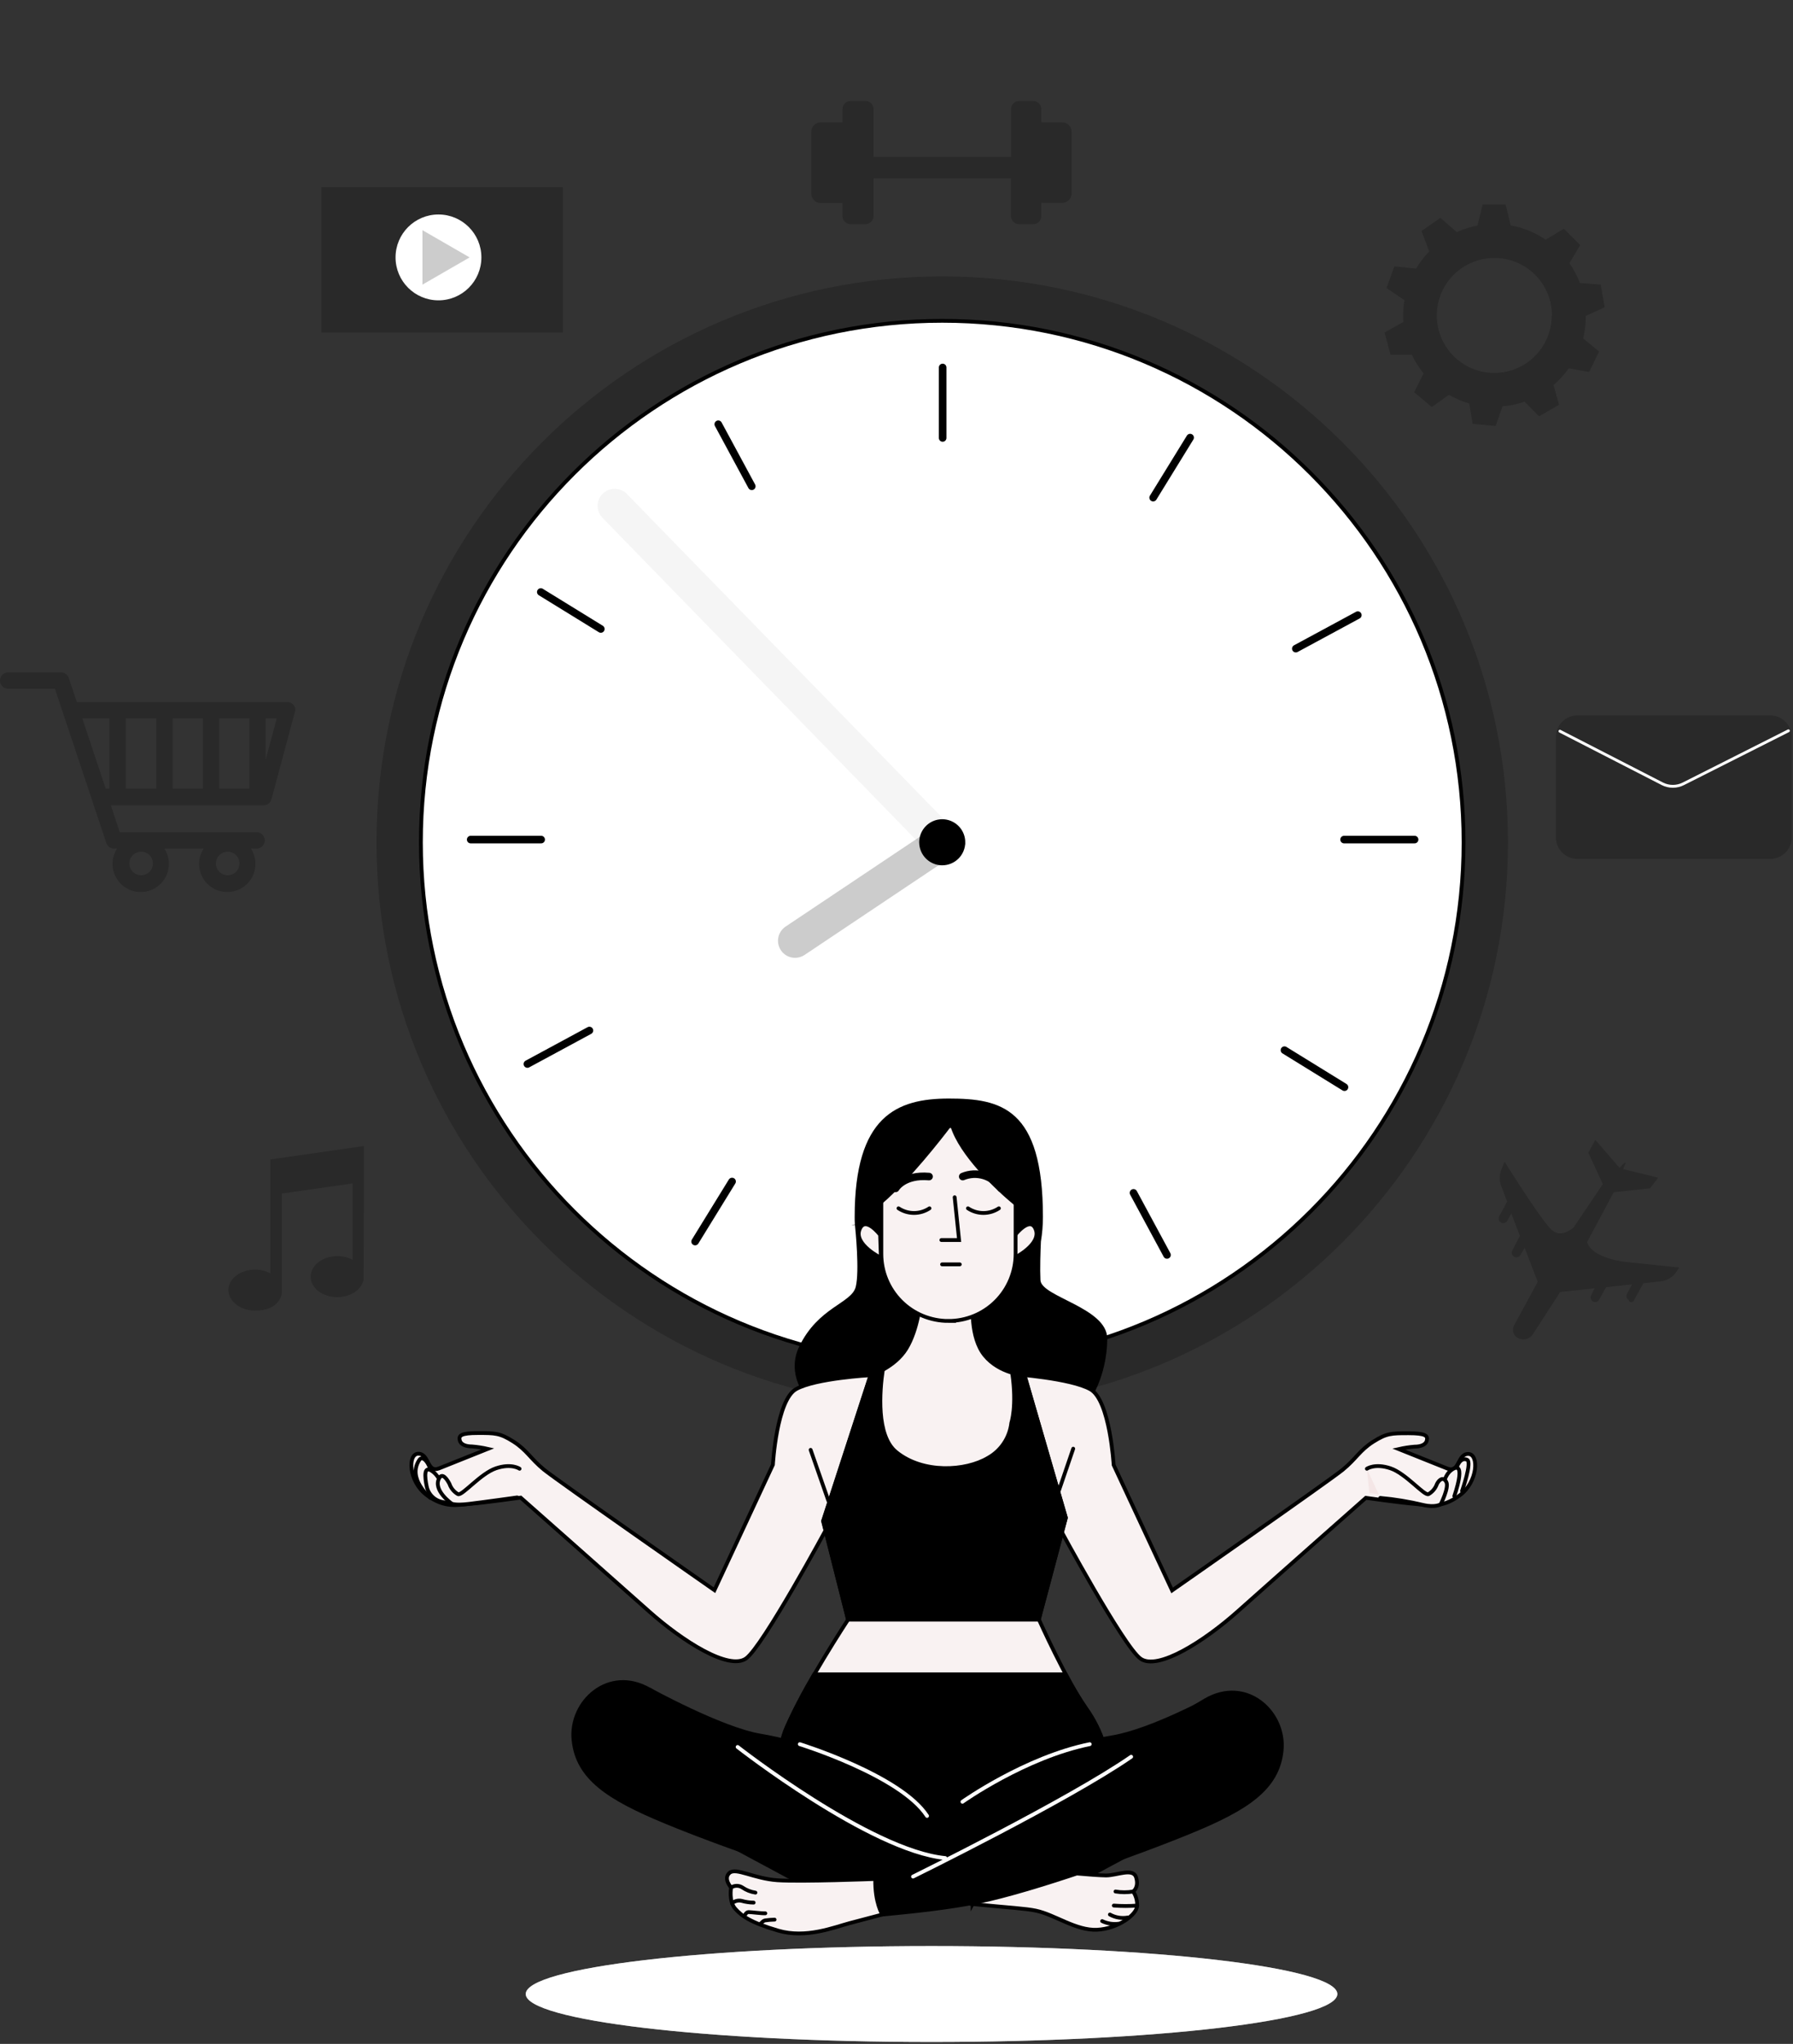 <svg fill="none" height="539" viewBox="0 0 473 539" width="473" xmlns="http://www.w3.org/2000/svg"><rect x="0" y="0" width="473" height="539" fill="#333333" stroke="none"/><path d="m466.973 188.664h-50.822c-3.145 0-5.694 2.55-5.694 5.695v26.458c0 3.145 2.549 5.694 5.694 5.694h50.822c3.145 0 5.694-2.549 5.694-5.694v-26.458c0-3.145-2.549-5.695-5.694-5.695z" fill="#000" opacity=".2"/><path d="m411.518 192.827 27.049 13.888c.85.427 1.788.65 2.74.65.951 0 1.89-.223 2.74-.65l27.747-13.995" stroke="#fff" stroke-linecap="round" stroke-linejoin="round" stroke-width=".75"/><path d="m77.526 186.005c-.203-.263-.463-.476-.761-.623-.298-.146-.626-.223-.958-.223h-55.522l-2.176-6.434c-.151-.413-.425-.769-.786-1.021-.36-.253-.789-.388-1.229-.389h-14.102c-.542.043-1.049.289-1.418.688-.369.4-.574.924-.574 1.468s.205 1.068.574 1.467c.369.4.875.645 1.418.688h12.504l13.552 40.682c.141.429.415.804.781 1.069.367.265.808.408 1.26.408h.792c-.725 1.122-1.133 2.418-1.183 3.752-.05 1.334.261 2.657.899 3.83s1.581 2.151 2.729 2.833 2.458 1.042 3.794 1.042c1.335 0 2.646-.36 3.794-1.042s2.091-1.66 2.729-2.833.949-2.496.899-3.83c-.05-1.334-.459-2.63-1.183-3.752h10.355c-.725 1.122-1.133 2.418-1.183 3.752-.05 1.334.261 2.657.899 3.83s1.581 2.151 2.729 2.833 2.458 1.042 3.794 1.042c1.335 0 2.646-.36 3.794-1.042s2.091-1.66 2.729-2.833.949-2.496.899-3.83c-.05-1.334-.459-2.63-1.183-3.752h1.665c.542-.043 1.048-.289 1.418-.688.369-.4.574-.924.574-1.468s-.205-1.068-.574-1.467c-.369-.4-.875-.645-1.418-.688h-36.263l-2.364-7.105h40.292c.474-.001.935-.158 1.311-.447.376-.289.647-.693.771-1.151l6.138-22.832c.119-.317.161-.657.124-.993s-.153-.659-.339-.941zm-40.292 44.818c-.616 0-1.219-.183-1.731-.526-.512-.342-.912-.829-1.148-1.398s-.297-1.196-.177-1.8c.12-.605.417-1.16.853-1.596.436-.435.991-.732 1.595-.852.605-.121 1.231-.059 1.8.177.569.236 1.056.635 1.398 1.148.342.512.525 1.114.525 1.731 0.0.415-.083.825-.243 1.208-.161.382-.396.729-.693 1.019s-.648.518-1.034.671-.798.227-1.213.218zm22.832 0c-.616 0-1.219-.183-1.731-.526-.512-.342-.912-.829-1.148-1.398s-.297-1.196-.177-1.8c.12-.605.417-1.16.853-1.596.436-.435.991-.732 1.595-.852.605-.121 1.231-.059 1.8.177.569.236 1.056.635 1.398 1.148.342.512.525 1.114.525 1.731 0.0.415-.083.825-.243 1.208-.161.382-.396.729-.693 1.019s-.648.518-1.034.671-.798.227-1.213.218zm5.748-22.832h-7.978v-18.521h7.978zm-20.267-18.521h7.978v18.521h-7.978zm-4.311 18.521h-8.058v-18.521h8.058zm-19.515-18.521h7.132v18.521h-.967zm48.35 10.905v-10.905h2.941z" fill="#000" opacity=".2"/><path d="m418.34 83.301 4.983-2.27-1.061-5.977-5.493-.43c-.696-1.845-1.621-3.596-2.753-5.211l2.834-4.781-4.285-4.298-4.821 2.874c-2.774-1.886-5.913-3.167-9.214-3.761l-1.343-5.506h-6.07l-1.343 5.533c-1.886.359-3.722.946-5.467 1.746l-4.338-3.761-4.969 3.478 2.041 5.372c-1.33 1.369-2.497 2.888-3.478 4.526l-5.722-.591-2.081 5.708 4.741 3.21c-.232 1.331-.349 2.679-.35 4.029 0 .578 0 1.142.068 1.706l-4.97 2.78 1.572 5.869h5.627c.834 1.757 1.875 3.407 3.103 4.916l-2.485 4.983 4.647 3.895 4.513-3.224c1.693.977 3.496 1.748 5.372 2.297l.9 5.372 6.057.537 1.813-5.157c1.987-.172 3.945-.592 5.829-1.249l3.814 3.868 5.265-3.035-1.451-5.225c1.52-1.296 2.874-2.776 4.03-4.405l5.372.981 2.605-5.399-4.19-3.465c.474-1.943.709-3.937.698-5.936zm-8.985-.107c0 2.999-.889 5.931-2.555 8.424s-4.034 4.437-6.805 5.585c-2.771 1.148-5.82 1.448-8.761.863s-5.643-2.029-7.764-4.15c-2.12-2.121-3.565-4.822-4.15-7.764s-.284-5.99.863-8.761c1.148-2.771 3.091-5.139 5.585-6.805 2.494-1.666 5.425-2.555 8.424-2.555 2.006-.009 3.993.38 5.846 1.145 1.854.765 3.538 1.89 4.953 3.311 1.416 1.421 2.535 3.108 3.293 4.964.759 1.856 1.141 3.845 1.125 5.85z" fill="#000" opacity=".2"/><path d="m399.417 349.522c-.3.559-.372 1.212-.202 1.822.17.611.57 1.132 1.115 1.455.66.4 1.45.527 2.202.354.753-.173 1.408-.632 1.827-1.28l7.078-10.92.134-.241 9.106-.967-.926 1.813c-.143.265-.184.573-.118.867.067.293.237.553.48.731.138.096.294.162.459.194.164.032.334.029.497-.009.164-.038.317-.11.451-.211.134-.102.245-.23.326-.377l1.84-3.317 6.849-.725-1.343 2.524c-.14.272-.172.586-.089.88.082.294.272.546.533.705.032.144.108.274.216.374.108.099.244.163.39.184.146.02.294-.004.426-.07.131-.066.24-.171.311-.3l2.565-4.62 4.539-.483c.835-.085 1.641-.354 2.358-.788.718-.435 1.33-1.023 1.792-1.724l.753-1.128-13.901-1.45s-9.012-.82-10.422-5.252l6.943-12.974.068-.174 9.629-1.048 2.109-2.794-9.227-2.269.631-1.518c.014-.032.016-.067.006-.1s-.031-.062-.06-.081c-.028-.019-.063-.028-.097-.024s-.066.019-.09.044l-1.344 1.343-6.393-7.373-1.826 3.397 3.855 8.341-.242.242-7.508 11.134c-1.41 1.181-4.029 2.686-6.205.214-3.304-3.585-11.993-17.567-11.993-17.567l-.86 2.136c-.551 1.398-.551 2.953 0 4.351l1.531 4.029-2.082 3.882c-.142.265-.184.573-.117.867.067.293.237.553.48.731.14.094.298.158.464.188s.336.025.5-.014.318-.112.453-.213c.134-.102.246-.23.329-.377l1.074-1.934 2.257 5.896-1.988 3.868c-.145.268-.186.58-.117.877s.245.558.493.734c.139.094.296.158.461.188.165.029.334.024.497-.015s.316-.111.449-.213c.134-.101.244-.229.326-.376l1.155-1.88 3.438 8.958z" fill="#000" opacity=".2"/><path d="m148.48 49.362h-63.688v38.304h63.688z" fill="#000" opacity=".2"/><path d="m115.669 79.205c6.252 0 11.322-5.069 11.322-11.322 0-6.253-5.07-11.322-11.322-11.322-6.253 0-11.322 5.069-11.322 11.322 0 6.253 5.069 11.322 11.322 11.322z" fill="#fff"/><path d="m123.888 67.883-12.45-7.185v14.371z" fill="#000" opacity=".2"/><path d="m71.321 305.765v30.031c-1.241-.656-2.626-.993-4.029-.98-3.895 0-7.038 2.431-7.038 5.372s3.143 5.439 7.038 5.439c6.554 0 7.038-4.485 7.038-4.485v-26.378l18.695-2.686v20.146c-1.244-.646-2.627-.978-4.029-.967-3.895 0-7.038 2.431-7.038 5.439s3.143 5.372 7.038 5.372c3.452 0 6.326-1.947 6.903-4.486l.107-25.961v-9.401z" fill="#000" opacity=".2"/><path d="m274.7 32.265v-3.478c0-.574-.228-1.123-.633-1.529-.406-.406-.956-.633-1.529-.633h-3.667c-.573 0-1.123.228-1.529.633-.405.406-.633.956-.633 1.529v12.585h-36.263v-12.585c0-.574-.227-1.123-.633-1.529-.405-.406-.955-.633-1.529-.633h-3.908c-.567.011-1.106.243-1.503.647-.397.404-.619.948-.619 1.515v3.478h-5.762c-.652 0-1.277.259-1.738.72s-.72 1.086-.72 1.738v16.345c0 .653.259 1.28.719 1.743.461.463 1.086.725 1.739.729h5.762v3.438c.003.562.225 1.101.619 1.502.393.401.928.633 1.489.647h3.909c.573 0 1.123-.228 1.529-.633.405-.406.633-.956.633-1.529v-9.925h36.263v9.858c-.009.291.04.58.146.851.105.271.264.518.467.726.204.208.447.373.715.485.268.112.557.169.847.167h3.667c.573 0 1.123-.228 1.529-.633.405-.406.633-.956.633-1.529v-3.478h5.534c.644-.003 1.261-.258 1.72-.709.459-.452.723-1.064.737-1.708v-16.372c-.007-.647-.269-1.266-.729-1.721-.46-.455-1.081-.71-1.728-.71z" fill="#000" opacity=".2"/><path d="m248.564 371.374c82.424 0 149.241-66.818 149.241-149.241s-66.817-149.241-149.241-149.241c-82.423 0-149.24 66.818-149.24 149.241s66.817 149.241 149.24 149.241z" fill="#000" opacity=".2"/><path d="m248.564 359.662c75.956 0 137.53-61.574 137.53-137.529s-61.574-137.529-137.53-137.529c-75.955 0-137.529 61.574-137.529 137.529s61.574 137.529 137.529 137.529z" fill="#fff" stroke="#000" stroke-miterlimit="10"/><path d="m248.564 226.632c-.6.004-1.194-.113-1.748-.344-.554-.23-1.055-.57-1.475-.999l-86.507-88.843c-.79-.863-1.212-1.999-1.179-3.168.034-1.17.522-2.28 1.36-3.095.839-.816 1.962-1.273 3.131-1.275 1.17-.002 2.294.452 3.135 1.266l86.52 88.776c.619.634 1.036 1.436 1.201 2.306s.069 1.769-.275 2.585-.922 1.512-1.66 2.002c-.738.489-1.604.75-2.489.749z" fill="#000" opacity=".04"/><path d="m209.763 252.594c-.968.004-1.911-.304-2.691-.878-.779-.574-1.352-1.385-1.634-2.311s-.258-1.918.069-2.829.939-1.693 1.745-2.229l38.814-25.961c.992-.628 2.191-.844 3.34-.6 1.148.243 2.156.926 2.809 1.902.652.977.896 2.17.681 3.324s-.873 2.179-1.834 2.855l-38.801 25.961c-.739.496-1.608.762-2.498.766z" fill="#000" opacity=".2"/><g stroke-linecap="round"><path d="m254.138 222.133c.003-1.103-.322-2.182-.933-3.1-.611-.919-1.48-1.635-2.498-2.059-1.019-.424-2.14-.536-3.222-.323-1.082.214-2.076.744-2.857 1.523s-1.313 1.772-1.529 2.853c-.216 1.082-.107 2.203.315 3.222.421 1.02 1.135 1.891 2.052 2.504s1.995.94 3.098.94c1.476 0 2.892-.585 3.937-1.627 1.045-1.043 1.633-2.457 1.637-3.933z" fill="#000" stroke="#000" stroke-miterlimit="10"/><path d="m248.672 96.906v18.588" stroke="#000" stroke-miterlimit="10" stroke-width="2"/><path d="m248.672 327.321v18.588" stroke="#000" stroke-miterlimit="10" stroke-width="2"/><path d="m373.173 221.408h-18.601" stroke="#000" stroke-miterlimit="10" stroke-width="2"/><path d="m142.758 221.408h-18.588" stroke="#000" stroke-miterlimit="10" stroke-width="2"/><path d="m313.958 115.4-9.751 15.835" stroke="#000" stroke-miterlimit="10" stroke-width="2"/><path d="m193.123 311.581-9.751 15.834" stroke="#000" stroke-miterlimit="10" stroke-width="2"/><path d="m358.198 162.219-16.358 8.837" stroke="#000" stroke-miterlimit="10" stroke-width="2"/><path d="m155.49 271.759-16.358 8.837" stroke="#000" stroke-miterlimit="10" stroke-width="2"/><path d="m354.679 286.707-15.834-9.764" stroke="#000" stroke-miterlimit="10" stroke-width="2"/><path d="m158.499 165.872-15.835-9.75" stroke="#000" stroke-miterlimit="10" stroke-width="2"/><path d="m307.86 330.948-8.837-16.372" stroke="#000" stroke-miterlimit="10" stroke-width="2"/><path d="m198.32 128.24-8.837-16.359" stroke="#000" stroke-miterlimit="10" stroke-width="2"/></g><path d="m245.744 538.504c59.125 0 107.055-5.664 107.055-12.652 0-6.987-47.93-12.651-107.055-12.651s-107.055 5.664-107.055 12.651c0 6.988 47.93 12.652 107.055 12.652z" fill="#fff"/><path d="m245.744 538.504c59.125 0 107.055-5.664 107.055-12.652 0-6.987-47.93-12.651-107.055-12.651s-107.055 5.664-107.055 12.651c0 6.988 47.93 12.652 107.055 12.652z" fill="#fff" opacity=".5"/><path d="m274.472 337.609c-.148-2.981 0-7.575.121-10.22.357-2.14.537-4.305.537-6.474 0-28.795-11.107-31.213-24.833-31.213s-24.833 4.62-24.833 31.213c0 .698 0 1.343.067 2.082.121 1.155 1.249 12.195.215 16.358-1.102 4.392-9.899 5.278-14.949 15.821s5.937 25.935 41.756 27.909c35.819 1.975 39.54-21.959 39.54-30.084 0-8.126-17.393-11-17.621-15.392z" fill="#000"/><path d="m224.591 323.104.886-.094v-.121z" fill="#000"/><path d="m229.64 362.657s-14.491.793-19.635 3.68c-5.144 2.888-6.111 19.931-6.111 19.931l-15.418 33.093s-41.461-28.916-44.993-31.803c-3.532-2.888-4.499-5.144-8.058-7.401-3.559-2.256-4.822-2.243-9.321-2.243s-5.144.645-4.822 1.921c.323 1.276 1.934 1.612 3.21 1.612 1.411.112 2.811.328 4.191.644l-12.867 5.144c-3.21 1.276-2.565-3.868-5.453-3.868-2.887 0-2.578 7.401 2.243 10.933 4.822 3.532 8.059 2.565 11.886 2.243 3.828-.323 12.867-1.599 12.867-1.599s24.739 21.852 33.737 29.884c8.999 8.031 21.207 15.74 25.707 12.53 4.499-3.21 21.489-34.704 21.489-34.704l10.919-28.916s3.048-6.071.429-11.081z" fill="#fff"/><path d="m229.64 362.657s-14.491.793-19.635 3.68c-5.144 2.888-6.111 19.931-6.111 19.931l-15.418 33.093s-41.461-28.916-44.993-31.803c-3.532-2.888-4.499-5.144-8.058-7.401-3.559-2.256-4.822-2.243-9.321-2.243s-5.144.645-4.822 1.921c.323 1.276 1.934 1.612 3.21 1.612 1.411.112 2.811.328 4.191.644l-12.867 5.144c-3.21 1.276-2.565-3.868-5.453-3.868-2.887 0-2.578 7.401 2.243 10.933 4.822 3.532 8.059 2.565 11.886 2.243 3.828-.323 12.867-1.599 12.867-1.599s24.739 21.852 33.737 29.884c8.999 8.031 21.207 15.74 25.707 12.53 4.499-3.21 21.489-34.704 21.489-34.704l10.919-28.916s3.048-6.071.429-11.081z" fill="#c77b7b" opacity=".1"/><path d="m229.64 362.657s-14.491.793-19.635 3.68c-5.144 2.888-6.111 19.931-6.111 19.931l-15.418 33.093s-41.461-28.916-44.993-31.803c-3.532-2.888-4.499-5.144-8.058-7.401-3.559-2.256-4.822-2.243-9.321-2.243s-5.144.645-4.822 1.921c.323 1.276 1.934 1.612 3.21 1.612 1.411.112 2.811.328 4.191.644l-12.867 5.144c-3.21 1.276-2.565-3.868-5.453-3.868-2.887 0-2.578 7.401 2.243 10.933 4.822 3.532 8.059 2.565 11.886 2.243 3.828-.323 12.867-1.599 12.867-1.599s24.739 21.852 33.737 29.884c8.999 8.031 21.207 15.74 25.707 12.53 4.499-3.21 21.489-34.704 21.489-34.704l10.919-28.916s3.048-6.071.429-11.081z" stroke="#000" stroke-linecap="round" stroke-miterlimit="10"/><path d="m113.533 395.012s-6.259-5.077-2.888-10.047c.833-1.235 2.687.632 3.224 4.03s2.229 4.714 3.102 4.956" fill="#fff"/><path d="m113.533 395.012s-6.259-5.077-2.888-10.046c.833-1.236 2.686.631 3.224 4.029.537 3.398 2.229 4.714 3.102 4.956" fill="#c77b7b" opacity=".1"/><path d="m113.533 395.012s-6.259-5.077-2.888-10.047c.833-1.235 2.687.632 3.224 4.03s2.229 4.714 3.102 4.956" stroke="#000" stroke-linecap="round" stroke-miterlimit="10"/><path d="m118.207 393.897c-1.491 0-1.41-4.029-4.217-5.95-2.23-1.571-1.948 1.518-1.424 4.029.205 1.03.716 1.975 1.466 2.711.75.735 1.704 1.227 2.738 1.412.962.241 1.963.283 2.941.121" fill="#fff"/><path d="m118.207 393.897c-1.491 0-1.41-4.029-4.217-5.95-2.23-1.571-1.948 1.518-1.424 4.029.205 1.03.716 1.975 1.466 2.711.75.735 1.704 1.227 2.738 1.412.962.241 1.963.283 2.941.121" fill="#c77b7b" opacity=".1"/><path d="m118.207 393.897c-1.491 0-1.41-4.029-4.217-5.95-2.23-1.571-1.948 1.518-1.424 4.029.205 1.03.716 1.975 1.466 2.711.75.735 1.704 1.227 2.738 1.412.962.241 1.963.283 2.941.121" stroke="#000" stroke-linecap="round" stroke-miterlimit="10"/><path d="m137.063 387.329s-2.108-1.491-6.205-.121c-4.096 1.37-8.931 7.32-10.046 6.823-1.042-.597-1.834-1.551-2.229-2.686-.631-1.236-1.854-3.022-2.686-1.585-1.854 3.143 3.196 6.716 3.196 6.716s.699.59 4.607.12 12.732-1.705 12.732-1.705" fill="#fff"/><path d="m137.063 387.329s-2.108-1.491-6.205-.121c-4.096 1.37-8.931 7.32-10.046 6.823-1.042-.597-1.834-1.551-2.229-2.686-.631-1.236-1.854-3.022-2.686-1.585-1.854 3.143 3.196 6.716 3.196 6.716s.699.59 4.607.12 12.732-1.705 12.732-1.705" fill="#c77b7b" opacity=".1"/><path d="m137.063 387.329s-2.108-1.491-6.205-.121c-4.096 1.37-8.931 7.32-10.046 6.823-1.042-.597-1.834-1.551-2.229-2.686-.631-1.236-1.854-3.022-2.686-1.585-1.854 3.143 3.196 6.716 3.196 6.716s.699.59 4.607.12 12.732-1.705 12.732-1.705" stroke="#000" stroke-linecap="round" stroke-miterlimit="10"/><path d="m218.533 395.764-4.687-13.417" stroke="#000" stroke-linecap="round" stroke-miterlimit="10"/><path d="m267.26 362.362s15.27 1.088 20.414 4.029 6.111 19.931 6.111 19.931l15.418 33.093s41.461-28.916 44.993-31.804c3.532-2.887 4.499-5.144 8.058-7.4s4.822-2.243 9.321-2.243 5.144.645 4.822 1.921c-.323 1.276-1.934 1.611-3.224 1.611-1.406.114-2.802.329-4.177.645l12.853 5.144c3.224 1.276 2.579-3.868 5.467-3.868 2.887 0 2.578 7.4-2.243 10.933-4.822 3.532-8.059 2.565-11.9 2.242-3.841-.322-12.853-1.598-12.853-1.598s-24.739 21.852-33.738 29.883c-8.998 8.032-21.206 15.741-25.706 12.531-4.499-3.21-21.489-34.705-21.489-34.705l-10.919-28.916s-3.814-6.42-1.208-11.429z" fill="#fff"/><path d="m267.26 362.362s15.27 1.088 20.414 4.029 6.111 19.931 6.111 19.931l15.418 33.093s41.461-28.916 44.993-31.804c3.532-2.887 4.499-5.144 8.058-7.4s4.822-2.243 9.321-2.243 5.144.645 4.822 1.921c-.323 1.276-1.934 1.611-3.224 1.611-1.406.114-2.802.329-4.177.645l12.853 5.144c3.224 1.276 2.579-3.868 5.467-3.868 2.887 0 2.578 7.4-2.243 10.933-4.822 3.532-8.059 2.565-11.9 2.242-3.841-.322-12.853-1.598-12.853-1.598s-24.739 21.852-33.738 29.883c-8.998 8.032-21.206 15.741-25.706 12.531-4.499-3.21-21.489-34.705-21.489-34.705l-10.919-28.916s-3.814-6.42-1.208-11.429z" fill="#c77b7b" opacity=".1"/><path d="m267.26 362.362s15.27 1.088 20.414 4.029 6.111 19.931 6.111 19.931l15.418 33.093s41.461-28.916 44.993-31.804c3.532-2.887 4.499-5.144 8.058-7.4s4.822-2.243 9.321-2.243 5.144.645 4.822 1.921c-.323 1.276-1.934 1.611-3.224 1.611-1.406.114-2.802.329-4.177.645l12.853 5.144c3.224 1.276 2.579-3.868 5.467-3.868 2.887 0 2.578 7.4-2.243 10.933-4.822 3.532-8.059 2.565-11.9 2.242-3.841-.322-12.853-1.598-12.853-1.598s-24.739 21.852-33.738 29.883c-8.998 8.032-21.206 15.741-25.706 12.531-4.499-3.21-21.489-34.705-21.489-34.705l-10.919-28.916s-3.814-6.42-1.208-11.429z" stroke="#000" stroke-linecap="round" stroke-miterlimit="10"/><path d="m279.387 392.957 3.734-10.919" stroke="#000" stroke-linecap="round" stroke-miterlimit="10"/><path d="m385.691 393.185s2.686-7.588 1.343-8.219c-1.343-.632-2.687.631-3.224 4.029s-2.229 4.714-3.102 4.956" fill="#fff"/><path d="m387.53 391.547s.873-5.95-.496-6.581c-1.37-.632-2.687.631-3.224 4.029s-2.229 4.714-3.102 4.956" fill="#c77b7b" opacity=".1"/><path d="m385.691 393.185s2.686-7.588 1.343-8.219c-1.343-.632-2.687.631-3.224 4.029s-2.229 4.714-3.102 4.956" stroke="#000" stroke-linecap="round" stroke-miterlimit="10"/><path d="m383.649 394.542s3.385-9.576-.537-7.038c-2.888 1.867-2.149 6.393-3.64 6.393" fill="#fff"/><path d="m384.428 394.649s2.606-9.683-1.343-7.145c-2.888 1.867-2.149 6.393-3.64 6.393" fill="#c77b7b" opacity=".1"/><path d="m383.649 394.542s3.385-9.576-.537-7.038c-2.888 1.867-2.149 6.393-3.64 6.393" stroke="#000" stroke-linecap="round" stroke-miterlimit="10"/><path d="m360.589 387.329s2.108-1.491 6.205-.121c4.096 1.37 8.931 7.32 10.046 6.823 1.043-.597 1.834-1.551 2.229-2.686.618-1.236 1.746-1.974 2.485-.497s-1.491 5.842-1.491 5.842-1.343.954-4.633.188c-3.716-.893-7.49-1.517-11.296-1.866" fill="#fff"/><path d="m360.589 387.329s2.108-1.491 6.205-.121c4.096 1.37 8.931 7.32 10.046 6.823 1.043-.597 1.834-1.551 2.229-2.686.618-1.236 1.746-1.974 2.485-.497s-1.491 5.842-1.491 5.842-1.343.954-4.633.188c-3.291-.765-12.182-3.129-14.21-3.129" fill="#c77b7b" opacity=".1"/><path d="m360.589 387.329s2.108-1.491 6.205-.121c4.096 1.37 8.931 7.32 10.046 6.823 1.043-.597 1.834-1.551 2.229-2.686.618-1.236 1.746-1.974 2.485-.497s-1.491 5.842-1.491 5.842-1.343.954-4.633.188c-3.716-.893-7.49-1.517-11.296-1.866" stroke="#000" stroke-linecap="round" stroke-miterlimit="10"/><path d="m242.829 343.102s-.658 7.481-3.733 12.531c-3.076 5.05-9.402 7.024-9.402 7.024l-12.517 38.466 6.541 26.001s-11.658 17.729-16.238 28.5.927 22.953 5.762 28.003 11.255 11.899 27.64 11.255c22.832-.9 38.949 1.181 46.268-7.387 7.32-8.569 8.059-24.753-.644-36.961-5.265-7.427-12.451-23.477-12.451-23.477l7.119-26.794-10.906-37.606s-6.567-.376-10.516-5.211-3.076-13.632-3.076-13.632z" fill="#fff"/><path d="m242.829 343.102s-.658 7.481-3.733 12.531c-3.076 5.05-9.402 7.024-9.402 7.024l-12.517 38.466 6.541 26.001s-11.658 17.729-16.238 28.5.927 22.953 5.762 28.003 11.255 11.899 27.64 11.255c22.832-.9 38.949 1.181 46.268-7.387 7.32-8.569 8.059-24.753-.644-36.961-5.265-7.427-12.451-23.477-12.451-23.477l7.119-26.794-10.906-37.606s-6.567-.376-10.516-5.211-3.076-13.632-3.076-13.632z" fill="#c77b7b" opacity=".1"/><path d="m242.829 343.102s-.658 7.481-3.733 12.531c-3.076 5.05-9.402 7.024-9.402 7.024l-12.517 38.466 6.541 26.001s-11.658 17.729-16.238 28.5.927 22.953 5.762 28.003 11.255 11.899 27.64 11.255c22.832-.9 38.949 1.181 46.268-7.387 7.32-8.569 8.059-24.753-.644-36.961-5.265-7.427-12.451-23.477-12.451-23.477l7.119-26.794-10.906-37.606s-6.567-.376-10.516-5.211-3.076-13.632-3.076-13.632z" stroke="#000" stroke-linecap="round" stroke-miterlimit="10"/><path d="m281.174 400.263-10.906-37.606c-1.093-.077-2.177-.257-3.237-.537 1.263 8.743-.241 13.122-.241 13.122-.216 1.918-.889 3.757-1.961 5.362-1.073 1.606-2.514 2.931-4.204 3.865-5.923 3.518-17.138 4.177-24.175-1.531-5.372-4.312-4.365-16.117-3.573-21.664-1.036.555-2.119 1.018-3.237 1.383l-12.517 38.466 6.595 26.001h50.311z" fill="#000" stroke="#000" stroke-linecap="round" stroke-miterlimit="10"/><path d="m232.179 325.656s-4.029-5.265-5.453-1.343 5.654 7.4 5.654 7.4z" fill="#fff"/><path d="m232.179 325.656s-4.029-5.265-5.453-1.343c-1.423 3.922 5.654 7.4 5.654 7.4z" fill="#c77b7b" opacity=".1"/><path d="m232.179 325.656s-4.029-5.265-5.453-1.343 5.654 7.4 5.654 7.4z" stroke="#000" stroke-linecap="round" stroke-miterlimit="10"/><path d="m267.81 325.656s4.097-5.265 5.453-1.343c1.357 3.922-5.641 7.4-5.641 7.4z" fill="#fff"/><path d="m267.81 325.656s4.097-5.265 5.453-1.343c1.357 3.922-5.641 7.4-5.641 7.4z" fill="#c77b7b" opacity=".1"/><path d="m267.81 325.656s4.097-5.265 5.453-1.343c1.357 3.922-5.641 7.4-5.641 7.4z" stroke="#000" stroke-linecap="round" stroke-miterlimit="10"/><path d="m250.176 348.354c-4.688 0-9.183-1.862-12.498-5.177s-5.177-7.81-5.177-12.498v-27.116c-.002-.866.167-1.723.497-2.523s.815-1.527 1.426-2.139c.611-.613 1.337-1.099 2.137-1.43.799-.332 1.656-.503 2.521-.503h22.12c.877-.016 1.747.143 2.561.467s1.555.808 2.181 1.421c.625.614 1.121 1.347 1.46 2.155s.514 1.675.514 2.552v27.156c-.007 2.323-.472 4.622-1.367 6.765-.896 2.144-2.205 4.09-3.852 5.727-1.647 1.638-3.601 2.935-5.75 3.817s-4.45 1.333-6.773 1.326z" fill="#fff"/><path d="m250.176 348.354c-4.688 0-9.183-1.862-12.498-5.177s-5.177-7.81-5.177-12.498v-27.116c-.002-.866.167-1.723.497-2.523s.815-1.527 1.426-2.139c.611-.613 1.337-1.099 2.137-1.43.799-.332 1.656-.503 2.521-.503h22.12c.877-.016 1.747.143 2.561.467s1.555.808 2.181 1.421c.625.614 1.121 1.347 1.46 2.155s.514 1.675.514 2.552v27.156c-.007 2.323-.472 4.622-1.367 6.765-.896 2.144-2.205 4.09-3.852 5.727-1.647 1.638-3.601 2.935-5.75 3.817s-4.45 1.333-6.773 1.326z" fill="#c77b7b" opacity=".1"/><path d="m250.176 348.354c-4.688 0-9.183-1.862-12.498-5.177s-5.177-7.81-5.177-12.498v-27.116c-.002-.866.167-1.723.497-2.523s.815-1.527 1.426-2.139c.611-.613 1.337-1.099 2.137-1.43.799-.332 1.656-.503 2.521-.503h22.12c.877-.016 1.747.143 2.561.467s1.555.808 2.181 1.421c.625.614 1.121 1.347 1.46 2.155s.514 1.675.514 2.552v27.156c-.007 2.323-.472 4.622-1.367 6.765-.896 2.144-2.205 4.09-3.852 5.727-1.647 1.638-3.601 2.935-5.75 3.817s-4.45 1.333-6.773 1.326z" stroke="#000" stroke-linecap="round" stroke-miterlimit="10"/><path d="m237.027 318.645c1.213.804 2.635 1.233 4.09 1.233s2.877-.429 4.089-1.233" stroke="#000" stroke-linecap="round" stroke-miterlimit="10"/><path d="m255.347 318.645c1.209.805 2.63 1.234 4.083 1.234 1.452 0 2.873-.429 4.082-1.234" stroke="#000" stroke-linecap="round" stroke-miterlimit="10"/><path d="m251.841 315.731 1.169 11.282h-4.674" stroke="#000" stroke-linecap="round" stroke-miterlimit="10"/><path d="m248.524 333.432h4.674" stroke="#000" stroke-linecap="round" stroke-miterlimit="10"/><path d="m250.35 296.928h-11.268c-.865 0-1.722.171-2.521.502-.8.332-1.526.818-2.137 1.43-.611.613-1.096 1.34-1.426 2.14s-.499 1.657-.497 2.522v13.431c7.212-6.272 15.607-17.057 17.849-20.025z" fill="#000" stroke="#000" stroke-miterlimit="10"/><path d="m267.918 317.463v-13.9c0-1.749-.695-3.427-1.932-4.663-1.237-1.237-2.914-1.932-4.663-1.932h-10.086c2.323 7.36 11.308 15.996 16.681 20.495z" fill="#000" stroke="#000" stroke-miterlimit="10"/><path d="m236.262 313.394s2.108-3.707 8.824-3.116" stroke="#000" stroke-linecap="round" stroke-miterlimit="10" stroke-width="2"/><path d="m253.977 310.278c1.786-.745 3.776-.841 5.626-.272s3.442 1.768 4.5 3.388" stroke="#000" stroke-linecap="round" stroke-miterlimit="10" stroke-width="2"/><path d="m207.48 455.624c-4.62 10.744.927 22.953 5.762 28.003s11.255 11.899 27.64 11.255c22.832-.9 38.949 1.181 46.268-7.387 7.32-8.569 8.059-24.753-.644-36.961-1.968-2.89-3.762-5.895-5.373-8.999h-66.333c-2.705 4.554-5.149 9.258-7.32 14.089z" fill="#000" stroke="#000" stroke-linecap="round" stroke-miterlimit="10"/><path d="m243.42 477.422c-11.563-11.994-32.556-17.997-42.843-19.716-10.288-1.719-29.131-12.088-29.131-12.088s-11.148-.376-10.288 12.907c.859 13.283 32.985 28.715 45.422 35.564 5.587 3.152 11.847 4.918 18.257 5.152s12.782-1.072 18.583-3.809" fill="#000"/><path d="m243.42 477.422c-11.563-11.994-32.556-17.997-42.843-19.716-10.288-1.719-29.131-12.088-29.131-12.088s-11.148-.376-10.288 12.907c.859 13.283 32.985 28.715 45.422 35.564 5.587 3.152 11.847 4.918 18.257 5.152s12.782-1.072 18.583-3.809" stroke="#000" stroke-linecap="round" stroke-miterlimit="10"/><path d="m250.659 477.851c11.564-11.993 32.556-17.997 42.844-19.716s26.284-10.475 26.284-10.475 13.994-1.948 13.135 11.335c-.86 13.283-32.986 28.701-45.423 35.564-5.587 3.149-11.847 4.914-18.256 5.147-6.41.234-12.782-1.071-18.584-3.804" fill="#000"/><path d="m250.659 477.851c11.564-11.993 32.556-17.997 42.844-19.716s26.284-10.475 26.284-10.475 13.994-1.948 13.135 11.335c-.86 13.283-32.986 28.701-45.423 35.564-5.587 3.149-11.847 4.914-18.256 5.147-6.41.234-12.782-1.071-18.584-3.804" stroke="#000" stroke-linecap="round" stroke-miterlimit="10"/><path d="m298.929 498.817s1.585-1.048.792-3.694c-.792-2.646-5.023-.537-7.937-.537-2.915 0-14.022-1.061-19.3-1.585-4.526-.456-11.926-.322-13.981-.282.298 3.255-.37 6.525-1.921 9.402l1.034.107c8.999.886 12.907 1.061 15.66 1.639 5.024 1.061 10.57 5.291 16.117 5.036s10.584-4.029 10.584-6.353c.054-1.324-.312-2.631-1.048-3.733z" fill="#fff"/><path d="m298.929 498.817s1.585-1.048.792-3.694c-.792-2.646-5.023-.537-7.937-.537-2.915 0-14.022-1.061-19.3-1.585-4.526-.456-11.926-.322-13.981-.282.298 3.255-.37 6.525-1.921 9.402l1.034.107c8.999.886 12.907 1.061 15.66 1.639 5.024 1.061 10.57 5.291 16.117 5.036s10.584-4.029 10.584-6.353c.054-1.324-.312-2.631-1.048-3.733z" fill="#c77b7b" opacity=".1"/><path d="m298.929 498.817s1.585-1.048.792-3.694c-.792-2.646-5.023-.537-7.937-.537-2.915 0-14.022-1.061-19.3-1.585-4.526-.456-11.926-.322-13.981-.282.298 3.255-.37 6.525-1.921 9.402l1.034.107c8.999.886 12.907 1.061 15.66 1.639 5.024 1.061 10.57 5.291 16.117 5.036s10.584-4.029 10.584-6.353c.054-1.324-.312-2.631-1.048-3.733z" stroke="#000" stroke-linecap="round" stroke-miterlimit="10"/><path d="m298.929 498.817c-1.543.261-3.118.261-4.661 0" stroke="#000" stroke-linecap="round" stroke-miterlimit="10"/><path d="m299.99 502.524c-2.052.157-4.113.157-6.165 0" stroke="#000" stroke-linecap="round" stroke-miterlimit="10"/><path d="m292.791 504.887c1.445.808 3.127 1.084 4.755.779" stroke="#000" stroke-linecap="round" stroke-miterlimit="10"/><path d="m290.75 506.62c1.368.658 2.901.896 4.405.685" stroke="#000" stroke-linecap="round" stroke-miterlimit="10"/><path d="m256.582 502.094c1.551-2.877 2.219-6.147 1.921-9.402h-.578s-20.36-4.19-37.283-14.532c-16.923-10.341-38.358-26.176-49.196-32.528-10.839-6.353-21.167 3.169-20.146 13.229 1.021 10.059 9.254 15.337 24.067 21.489 14.814 6.151 41.796 15.606 56.073 18.507 7.4 1.464 16.936 2.471 25.142 3.237z" fill="#000" stroke="#000" stroke-linecap="round" stroke-miterlimit="10"/><path d="m232.797 504.887c-1.547-2.878-2.21-6.148-1.907-9.401h.564s20.36-4.231 37.296-14.545c16.936-10.315 38.345-26.19 49.197-32.543 10.852-6.352 21.153 3.183 20.145 13.229-1.007 10.046-9.253 15.338-24.067 21.422s-41.783 15.606-56.073 18.521c-7.414 1.531-16.896 2.538-25.155 3.317z" fill="#000" stroke="#000" stroke-linecap="round" stroke-miterlimit="10"/><path d="m230.89 495.513s-19.596.765-25.814.336c-6.218-.43-10.932-3.439-12.638-1.934-1.706 1.504.43 3.854.43 3.854s-.645 3.64 1.074 5.574 4.029 3.639 11.349 5.788 14.774-.886 18.803-1.96l8.662-2.284s-1.987-3.075-1.866-9.374z" fill="#fff"/><path d="m230.89 495.513s-19.596.765-25.814.336c-6.218-.43-10.932-3.439-12.638-1.934-1.706 1.504.43 3.854.43 3.854s-.645 3.64 1.074 5.574 4.029 3.639 11.349 5.788 14.774-.886 18.803-1.96l8.662-2.284s-1.987-3.075-1.866-9.374z" fill="#c77b7b" opacity=".1"/><path d="m230.89 495.513s-19.596.765-25.814.336c-6.218-.43-10.932-3.439-12.638-1.934-1.706 1.504.43 3.854.43 3.854s-.645 3.64 1.074 5.574 4.029 3.639 11.349 5.788 14.774-.886 18.803-1.96l8.662-2.284s-1.987-3.075-1.866-9.374z" stroke="#000" stroke-linecap="round" stroke-miterlimit="10"/><path d="m192.867 497.769c.443-.297.965-.456 1.498-.456s1.055.159 1.497.456c1.026.7 2.197 1.159 3.425 1.343" stroke="#000" stroke-linecap="round" stroke-miterlimit="10"/><path d="m193.109 501.933c.343-.309.755-.53 1.203-.642.447-.112.915-.114 1.363-.003 1.022.291 2.079.445 3.142.457" stroke="#000" stroke-linecap="round" stroke-miterlimit="10"/><path d="m196.386 505.331s.376-1.088 1.088-1.088 3.653.389 4.419.322" stroke="#000" stroke-linecap="round" stroke-miterlimit="10"/><path d="m200.55 507.453s.712-.967 1.343-1.021c.81-.114 1.626-.181 2.444-.202" stroke="#000" stroke-linecap="round" stroke-miterlimit="10"/><path d="m240.855 494.882s40.99-20.146 57.55-31.603" stroke="#fff" stroke-linecap="round" stroke-miterlimit="10"/><path d="m194.587 460.701s35.027 27.385 54.77 29.292" stroke="#fff" stroke-linecap="round" stroke-miterlimit="10"/><path d="m210.985 459.962s26.647 8.26 33.577 18.924" stroke="#fff" stroke-linecap="round" stroke-miterlimit="10"/><path d="m253.896 475.152s16.52-11.725 33.577-15.19" stroke="#fff" stroke-linecap="round" stroke-miterlimit="10"/></svg>